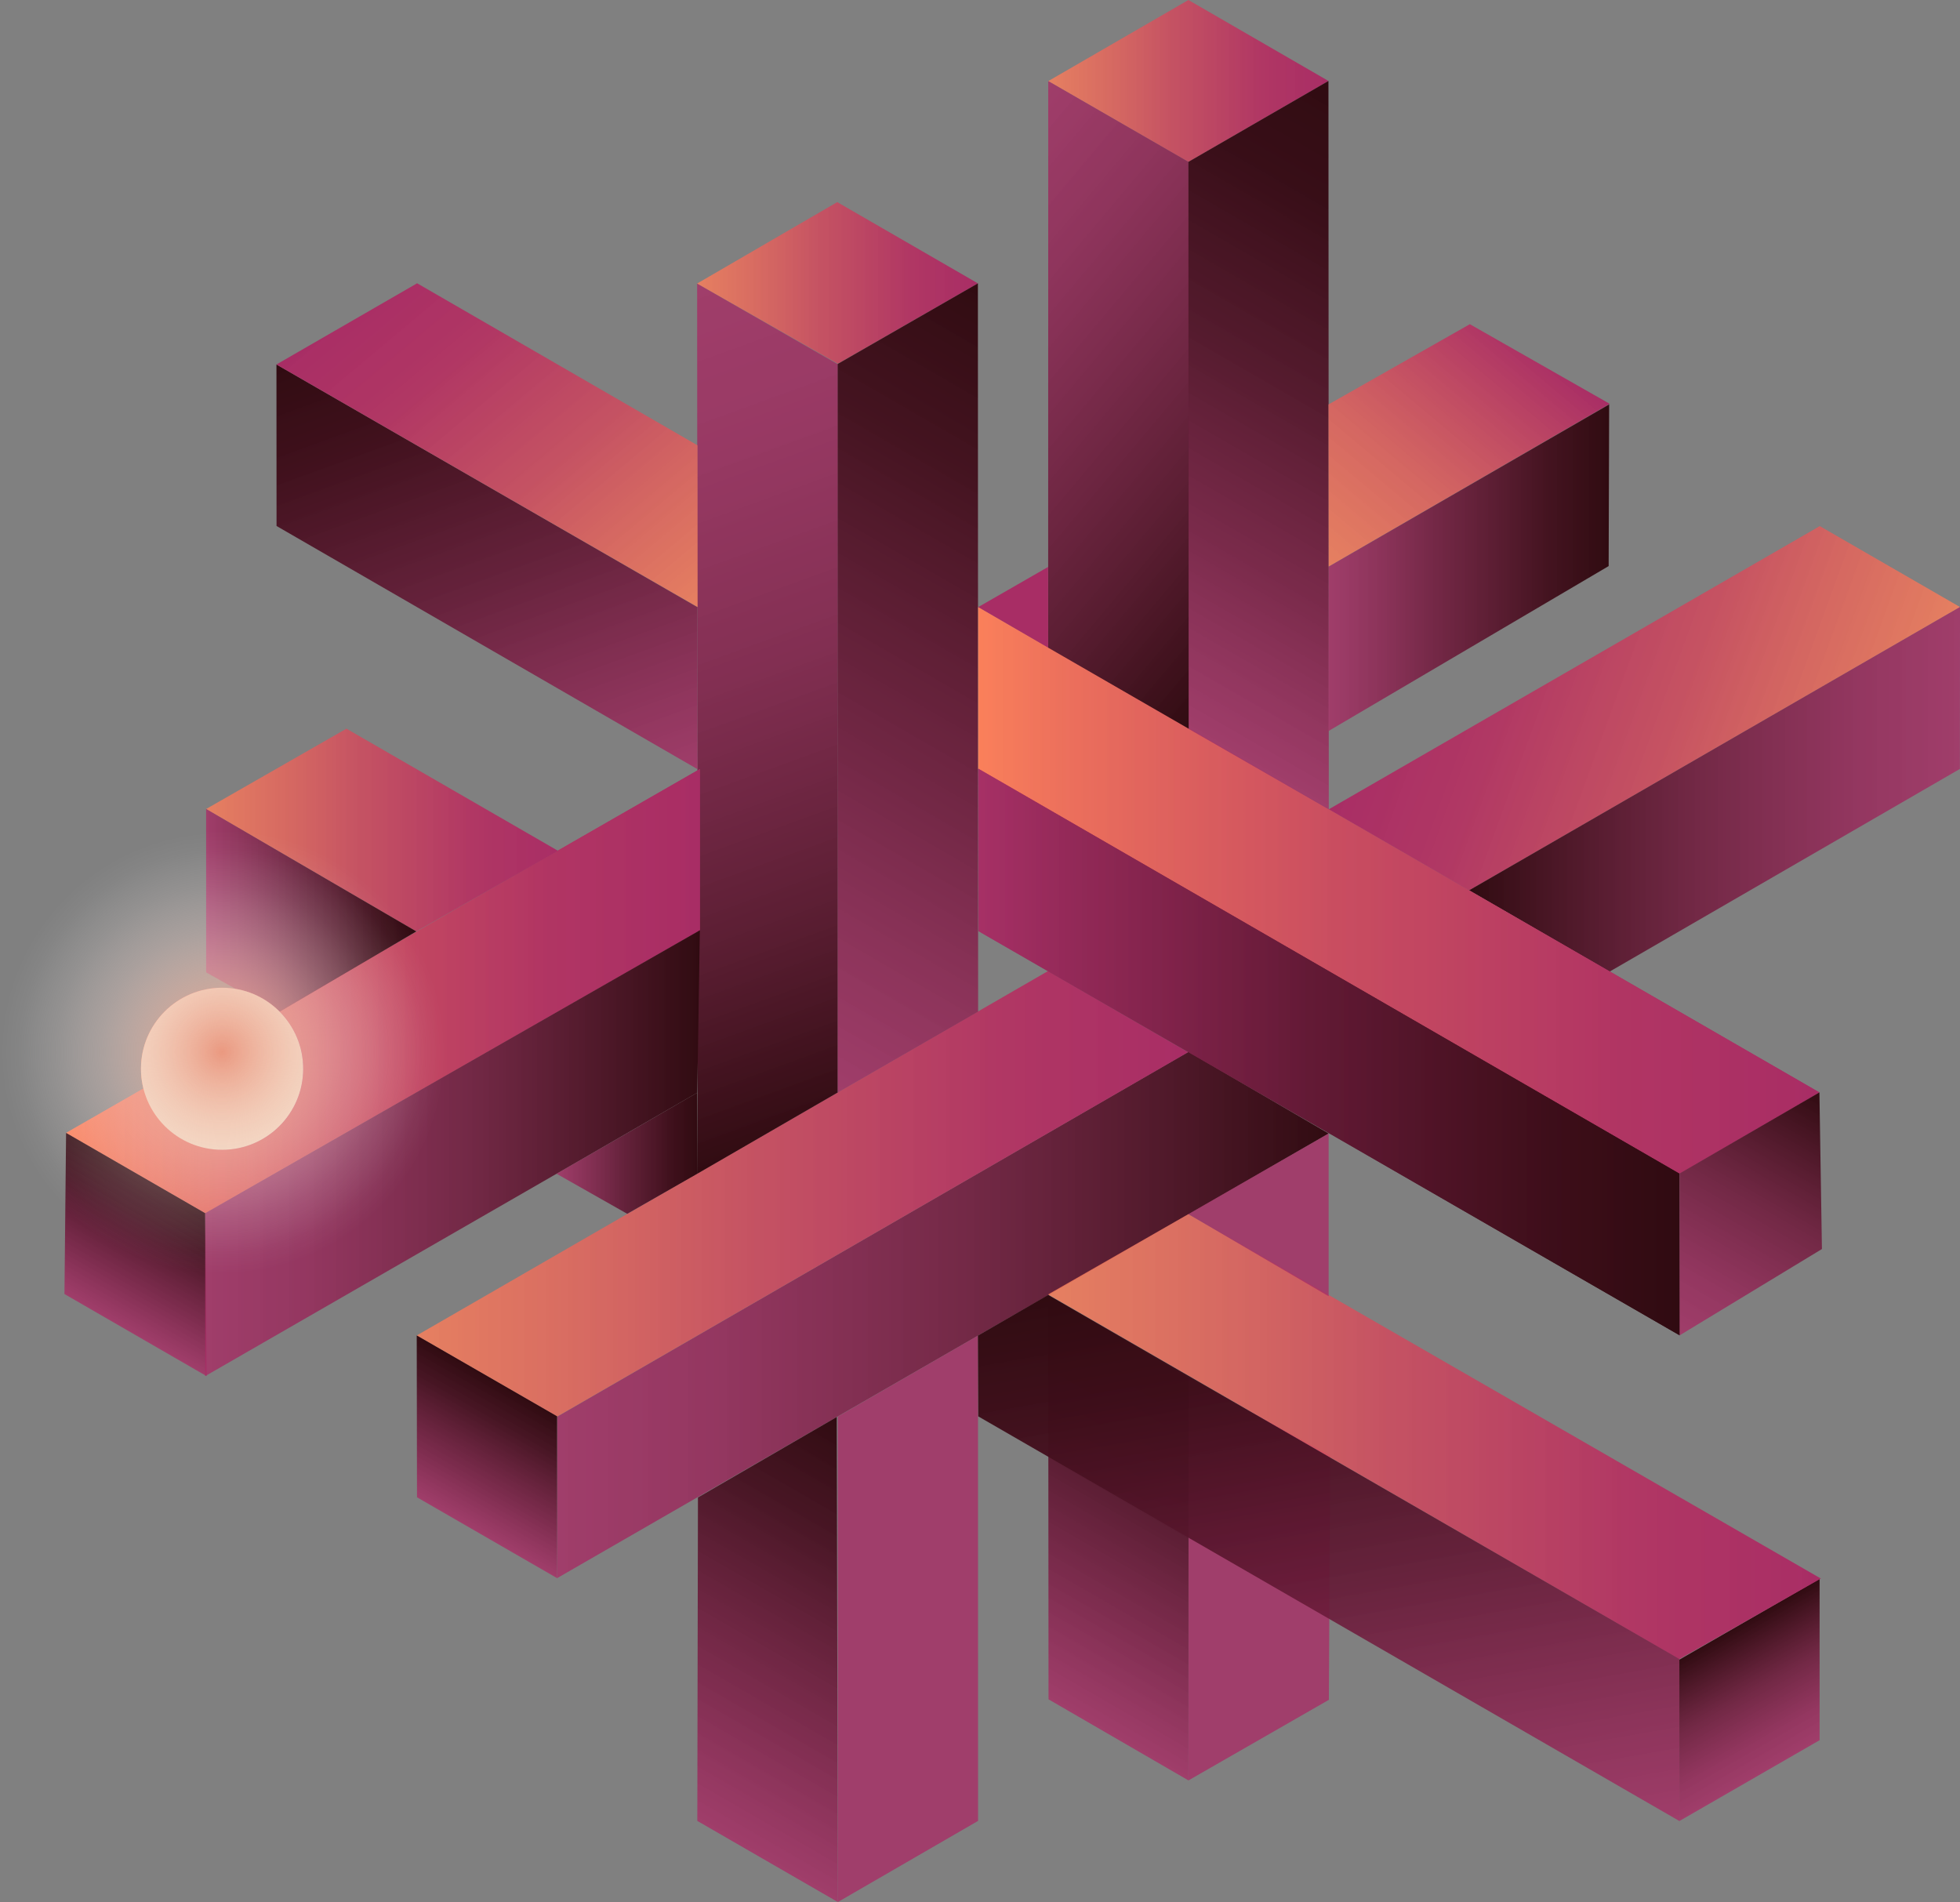 <svg width="507" height="492" fill="none" xmlns="http://www.w3.org/2000/svg"><rect width="100%" height="100%" fill="#808080" stroke="none"/><path d="m144.145 366.454 163.294-94.384 36.243 21.137-199.514 114.98-.023-41.733Z" fill="url(#a)"/><path d="m144.145 366.407-36.349-20.96 163.294-94.261 36.255 20.978-163.2 94.243Z" fill="url(#b)"/><path d="m144.098 366.36.041 41.88-36.273-20.931-.07-41.862 36.302 20.913Z" fill="url(#c)"/><path d="M380.031 230.302 507 157.019l-36.273-20.931L343.7 209.353l36.331 20.949Z" fill="url(#d)"/><path d="m507 157.019-.029 41.88-90.644 52.451-36.296-21.048L507 157.019Z" fill="url(#e)"/><path d="m180.476 303.549-.147-230.208 36.414 20.896-.041 188.352-36.226 20.96Z" fill="url(#f)"/><path d="m216.737 94.085 36.22-20.785-36.385-21.019-36.243 21.06 36.408 20.744Z" fill="url(#g)"/><path d="m252.957 73.3.058 188.363-36.313 20.926-.012-188.44L252.957 73.3Z" fill="url(#h)"/><path d="M216.443 366.548 216.731 492l-36.355-20.984.165-83.66 35.902-20.808Z" fill="url(#i)"/><path d="m216.731 492 36.267-20.984-.018-125.528-36.278 20.954.029 125.558Z" fill="url(#j)"/><path d="m71.511 94.278.024 41.78 108.882 62.9-.041-41.921L71.511 94.278Z" fill="url(#k)"/><path d="m71.511 94.278 36.391-21.001 72.527 41.915.024 41.833L71.511 94.278Z" fill="url(#l)"/><path d="m253.051 198.922 181.368 104.674 36.214-21.013-217.588-125.552.006 41.891Z" fill="url(#m)"/><path d="m253.051 198.922 181.368 104.674 36.214-21.013-217.588-125.552.006 41.891Z" fill="url(#n)"/><path d="m434.419 303.596.065 41.815-181.386-104.55-.047-42.038 181.368 104.773Z" fill="url(#o)"/><path d="m434.419 303.596.065 41.815-181.386-104.55-.047-42.038 181.368 104.773Z" fill="url(#p)"/><path d="m470.633 282.583.652 40.506-36.801 22.322-.023-41.856 36.172-20.972Z" fill="url(#q)"/><path d="m307.41 41.88 36.225-20.937L307.41 0l-36.255 20.978L307.41 41.88Z" fill="url(#r)"/><path d="m307.451 356.464-.03 104.075 36.32-20.843.347-63.264-36.637-19.968Z" fill="url(#s)"/><path d="m307.421 460.539-36.196-20.973-.076-104.479 36.302 21.377-.03 104.075Z" fill="url(#t)"/><path d="m181.034 198.928-163.94 94.126 35.984 20.773 127.956-73.195v-41.704Z" fill="url(#u)"/><path d="m181.034 198.928-163.94 94.126 35.984 20.773 127.956-73.195v-41.704Z" fill="url(#v)"/><path d="M470.68 408.404v41.734l-36.266 20.907-.012-41.727 36.278-20.914Z" fill="url(#w)"/><path d="m307.398 314.056 163.611 94.266-36.648 20.861-163.259-94.349 36.296-20.778Z" fill="url(#x)"/><path d="m89.615 188.486 54.718 31.585-36.655 20.861-54.359-31.667 36.296-20.779Z" fill="url(#y)"/><path d="M434.414 471.045 253.051 366.378l-.082-20.89 18.18-10.525 163.253 94.179.012 41.903Z" fill="url(#z)"/><path d="m271.131 167.531.024-146.553 36.272 20.896.112 146.659-36.408-21.002Z" fill="url(#A)"/><path d="m343.635 20.943.088 188.41-36.249-20.802-.064-146.677 36.225-20.931Z" fill="url(#B)"/><path d="M343.682 293.207v42.097l-36.284-21.248 36.284-20.849Z" fill="url(#C)"/><path d="m53.078 313.827.353 42.132-36.76-21.231.423-41.674 35.984 20.773Z" fill="url(#D)"/><path d="m253.045 157.031 18.074-10.384.012 20.885-18.086-10.501Z" fill="#A82D65"/><path d="m343.688 146.559 72.698-42.103-36.179-20.596-36.56 20.755.041 41.944Z" fill="url(#E)"/><path d="m416.245 104.615-.129 41.815-72.481 42.673.053-42.514 72.557-41.974Z" fill="url(#F)"/><path d="M53.078 313.827v42.132l127.286-73.306.67-42.021-127.956 73.195Z" fill="url(#G)"/><path d="m180.476 303.549-18.233 10.425-18.274-10.355 18.291-10.512 18.099-10.454.117 20.896Z" fill="url(#H)"/><path d="M53.32 209.265v42.261l18.608 10.431 35.75-21.025-54.359-31.667Z" fill="url(#I)"/><path d="M57.449 297.421c11.585 0 20.976-9.384 20.976-20.96 0-11.577-9.391-20.961-20.976-20.961-11.585 0-20.977 9.384-20.977 20.961 0 11.576 9.392 20.96 20.977 20.96Z" fill="url(#J)"/><path d="M57.449 297.421c11.585 0 20.976-9.384 20.976-20.96 0-11.577-9.391-20.961-20.976-20.961-11.585 0-20.977 9.384-20.977 20.961 0 11.576 9.392 20.96 20.977 20.96Z" fill="url(#K)"/><path d="M57.449 297.421c11.585 0 20.976-9.384 20.976-20.96 0-11.577-9.391-20.961-20.976-20.961-11.585 0-20.977 9.384-20.977 20.961 0 11.576 9.392 20.96 20.977 20.96Z" fill="#F2DCC2"/><path style="mix-blend-mode:lighten" d="M57.449 329.522c31.728 0 57.449-25.701 57.449-57.405s-25.721-57.405-57.45-57.405C25.722 214.712 0 240.413 0 272.117s25.72 57.405 57.449 57.405Z" fill="url(#L)"/><defs><linearGradient id="a" x1="144.145" y1="340.129" x2="343.682" y2="340.129" gradientUnits="userSpaceOnUse"><stop stop-color="#A82D65" stop-opacity=".8"/><stop offset=".2" stop-color="#98285A" stop-opacity=".83"/><stop offset=".55" stop-color="#6F1D3D" stop-opacity=".89"/><stop offset="1" stop-color="#300B11"/></linearGradient><linearGradient id="b" x1="107.796" y1="308.796" x2="307.345" y2="308.796" gradientUnits="userSpaceOnUse"><stop stop-color="#FF8059" stop-opacity=".8"/><stop offset=".06" stop-color="#F7785A" stop-opacity=".82"/><stop offset=".43" stop-color="#CB4F60" stop-opacity=".92"/><stop offset=".76" stop-color="#B13563" stop-opacity=".98"/><stop offset="1" stop-color="#A82D65"/></linearGradient><linearGradient id="c" x1="116.901" y1="392.527" x2="135.019" y2="361.124" gradientUnits="userSpaceOnUse"><stop stop-color="#A82D65" stop-opacity=".8"/><stop offset=".31" stop-color="#7D2047" stop-opacity=".87"/><stop offset=".76" stop-color="#451120" stop-opacity=".96"/><stop offset="1" stop-color="#300B11"/></linearGradient><linearGradient id="d" x1="489.031" y1="206.348" x2="361.685" y2="159.962" gradientUnits="userSpaceOnUse"><stop stop-color="#FF8059" stop-opacity=".8"/><stop offset=".05" stop-color="#F87959" stop-opacity=".81"/><stop offset=".43" stop-color="#CC4F5F" stop-opacity=".92"/><stop offset=".76" stop-color="#B13663" stop-opacity=".98"/><stop offset="1" stop-color="#A82D65"/></linearGradient><linearGradient id="e" x1="507" y1="204.188" x2="380.031" y2="204.188" gradientUnits="userSpaceOnUse"><stop stop-color="#A82D65" stop-opacity=".8"/><stop offset=".2" stop-color="#98285A" stop-opacity=".83"/><stop offset=".55" stop-color="#6F1D3D" stop-opacity=".89"/><stop offset="1" stop-color="#300B11"/></linearGradient><linearGradient id="f" x1="156.093" y1="82.157" x2="230.054" y2="285.518" gradientUnits="userSpaceOnUse"><stop stop-color="#A82D65" stop-opacity=".8"/><stop offset=".18" stop-color="#9E2A5E" stop-opacity=".82"/><stop offset=".45" stop-color="#83224B" stop-opacity=".86"/><stop offset=".76" stop-color="#57162C" stop-opacity=".93"/><stop offset="1" stop-color="#300B11"/></linearGradient><linearGradient id="g" x1="180.329" y1="73.183" x2="252.957" y2="73.183" gradientUnits="userSpaceOnUse"><stop stop-color="#FF8059" stop-opacity=".8"/><stop offset=".06" stop-color="#F7785A" stop-opacity=".82"/><stop offset=".43" stop-color="#CB4F60" stop-opacity=".92"/><stop offset=".76" stop-color="#B13563" stop-opacity=".98"/><stop offset="1" stop-color="#A82D65"/></linearGradient><linearGradient id="h" x1="184.952" y1="264.269" x2="284.593" y2="91.548" gradientUnits="userSpaceOnUse"><stop stop-color="#A82D65" stop-opacity=".8"/><stop offset=".38" stop-color="#721D3F" stop-opacity=".89"/><stop offset=".78" stop-color="#42101D" stop-opacity=".97"/><stop offset="1" stop-color="#300B11"/></linearGradient><linearGradient id="i" x1="180.488" y1="471.092" x2="234.715" y2="377.089" gradientUnits="userSpaceOnUse"><stop stop-color="#A82D65" stop-opacity=".8"/><stop offset=".31" stop-color="#7D2047" stop-opacity=".87"/><stop offset=".76" stop-color="#451120" stop-opacity=".96"/><stop offset="1" stop-color="#300B11"/></linearGradient><linearGradient id="j" x1="198.275" y1="395.902" x2="271.382" y2="441.618" gradientUnits="userSpaceOnUse"><stop stop-color="#A82D65" stop-opacity=".8"/><stop offset="1" stop-color="#A82D65" stop-opacity=".8"/></linearGradient><linearGradient id="k" x1="149.185" y1="210.315" x2="102.836" y2="82.886" gradientUnits="userSpaceOnUse"><stop stop-color="#A82D65" stop-opacity=".8"/><stop offset=".05" stop-color="#A02A5F" stop-opacity=".81"/><stop offset=".47" stop-color="#631935" stop-opacity=".91"/><stop offset=".81" stop-color="#3E0E1A" stop-opacity=".98"/><stop offset="1" stop-color="#300B11"/></linearGradient><linearGradient id="l" x1="174.25" y1="162.225" x2="98.383" y2="71.747" gradientUnits="userSpaceOnUse"><stop stop-color="#FF8059" stop-opacity=".8"/><stop offset=".06" stop-color="#F7785A" stop-opacity=".82"/><stop offset=".43" stop-color="#CB4F60" stop-opacity=".92"/><stop offset=".76" stop-color="#B13563" stop-opacity=".98"/><stop offset="1" stop-color="#A82D65"/></linearGradient><linearGradient id="m" x1="253.045" y1="230.313" x2="470.633" y2="230.313" gradientUnits="userSpaceOnUse"><stop stop-color="#FF8059" stop-opacity=".8"/><stop offset=".08" stop-color="#E0625D" stop-opacity=".87"/><stop offset=".19" stop-color="#C74A60" stop-opacity=".93"/><stop offset=".32" stop-color="#B53963" stop-opacity=".97"/><stop offset=".5" stop-color="#AA2F64" stop-opacity=".99"/><stop offset="1" stop-color="#A82D65"/></linearGradient><linearGradient id="n" x1="253.045" y1="230.313" x2="470.633" y2="230.313" gradientUnits="userSpaceOnUse"><stop stop-color="#FF8059" stop-opacity=".8"/><stop offset=".06" stop-color="#F7785A" stop-opacity=".82"/><stop offset=".43" stop-color="#CB4F60" stop-opacity=".92"/><stop offset=".76" stop-color="#B13563" stop-opacity=".98"/><stop offset="1" stop-color="#A82D65"/></linearGradient><linearGradient id="o" x1="253.051" y1="272.117" x2="434.484" y2="272.117" gradientUnits="userSpaceOnUse"><stop stop-color="#A82D65" stop-opacity=".8"/><stop offset=".05" stop-color="#A02A5F" stop-opacity=".81"/><stop offset=".47" stop-color="#631935" stop-opacity=".91"/><stop offset=".81" stop-color="#3E0E1A" stop-opacity=".98"/><stop offset="1" stop-color="#300B11"/></linearGradient><linearGradient id="p" x1="253.051" y1="272.117" x2="434.484" y2="272.117" gradientUnits="userSpaceOnUse"><stop stop-color="#A82D65" stop-opacity=".8"/><stop offset=".05" stop-color="#A02A5F" stop-opacity=".81"/><stop offset=".47" stop-color="#631935" stop-opacity=".91"/><stop offset=".81" stop-color="#3E0E1A" stop-opacity=".98"/><stop offset="1" stop-color="#300B11"/></linearGradient><linearGradient id="q" x1="434.373" y1="345.347" x2="470.592" y2="282.559" gradientUnits="userSpaceOnUse"><stop stop-color="#A82D65" stop-opacity=".8"/><stop offset=".2" stop-color="#98285A" stop-opacity=".83"/><stop offset=".55" stop-color="#6F1D3D" stop-opacity=".89"/><stop offset="1" stop-color="#300B11"/></linearGradient><linearGradient id="r" x1="271.155" y1="20.943" x2="343.635" y2="20.943" gradientUnits="userSpaceOnUse"><stop stop-color="#FF8059" stop-opacity=".8"/><stop offset=".06" stop-color="#F7785A" stop-opacity=".82"/><stop offset=".43" stop-color="#CB4F60" stop-opacity=".92"/><stop offset=".76" stop-color="#B13563" stop-opacity=".98"/><stop offset="1" stop-color="#A82D65"/></linearGradient><linearGradient id="s" x1="307.421" y1="408.504" x2="344.088" y2="408.504" gradientUnits="userSpaceOnUse"><stop stop-color="#A82D65" stop-opacity=".8"/><stop offset="1" stop-color="#A82D65" stop-opacity=".8"/></linearGradient><linearGradient id="t" x1="266.637" y1="437.013" x2="311.881" y2="358.582" gradientUnits="userSpaceOnUse"><stop stop-color="#A82D65" stop-opacity=".8"/><stop offset=".31" stop-color="#7D2047" stop-opacity=".87"/><stop offset=".76" stop-color="#451120" stop-opacity=".96"/><stop offset="1" stop-color="#300B11"/></linearGradient><linearGradient id="u" x1="17.094" y1="256.374" x2="181.034" y2="256.374" gradientUnits="userSpaceOnUse"><stop stop-color="#FF8059" stop-opacity=".8"/><stop offset=".06" stop-color="#F7785A" stop-opacity=".82"/><stop offset=".43" stop-color="#CB4F60" stop-opacity=".92"/><stop offset=".76" stop-color="#B13563" stop-opacity=".98"/><stop offset="1" stop-color="#A82D65"/></linearGradient><linearGradient id="v" x1="17.094" y1="256.374" x2="181.034" y2="256.374" gradientUnits="userSpaceOnUse"><stop stop-color="#FF8059" stop-opacity=".8"/><stop offset=".06" stop-color="#F7785A" stop-opacity=".82"/><stop offset=".43" stop-color="#CB4F60" stop-opacity=".92"/><stop offset=".76" stop-color="#B13563" stop-opacity=".98"/><stop offset="1" stop-color="#A82D65"/></linearGradient><linearGradient id="w" x1="461.593" y1="455.379" x2="443.521" y2="424.059" gradientUnits="userSpaceOnUse"><stop stop-color="#A82D65" stop-opacity=".8"/><stop offset=".2" stop-color="#98285A" stop-opacity=".83"/><stop offset=".55" stop-color="#6F1D3D" stop-opacity=".89"/><stop offset="1" stop-color="#300B11"/></linearGradient><linearGradient id="x" x1="271.102" y1="371.619" x2="471.009" y2="371.619" gradientUnits="userSpaceOnUse"><stop stop-color="#FF8059" stop-opacity=".8"/><stop offset=".06" stop-color="#F7785A" stop-opacity=".82"/><stop offset=".43" stop-color="#CB4F60" stop-opacity=".92"/><stop offset=".76" stop-color="#B13563" stop-opacity=".98"/><stop offset="1" stop-color="#A82D65"/></linearGradient><linearGradient id="y" x1="53.319" y1="214.712" x2="144.333" y2="214.712" gradientUnits="userSpaceOnUse"><stop stop-color="#FF8059" stop-opacity=".8"/><stop offset=".06" stop-color="#F7785A" stop-opacity=".82"/><stop offset=".43" stop-color="#CB4F60" stop-opacity=".92"/><stop offset=".76" stop-color="#B13563" stop-opacity=".98"/><stop offset="1" stop-color="#A82D65"/></linearGradient><linearGradient id="z" x1="359.002" y1="484.334" x2="330.836" y2="324.449" gradientUnits="userSpaceOnUse"><stop stop-color="#A82D65" stop-opacity=".8"/><stop offset=".05" stop-color="#A02A5F" stop-opacity=".81"/><stop offset=".47" stop-color="#631935" stop-opacity=".91"/><stop offset=".81" stop-color="#3E0E1A" stop-opacity=".98"/><stop offset="1" stop-color="#300B11"/></linearGradient><linearGradient id="A" x1="237.384" y1="61.191" x2="341.238" y2="148.404" gradientUnits="userSpaceOnUse"><stop stop-color="#A82D65" stop-opacity=".8"/><stop offset=".24" stop-color="#912655" stop-opacity=".84"/><stop offset=".71" stop-color="#57162C" stop-opacity=".93"/><stop offset="1" stop-color="#300B11"/></linearGradient><linearGradient id="B" x1="293.77" y1="180.644" x2="375.351" y2="39.238" gradientUnits="userSpaceOnUse"><stop stop-color="#A82D65" stop-opacity=".8"/><stop offset=".27" stop-color="#7A1F44" stop-opacity=".88"/><stop offset=".56" stop-color="#511428" stop-opacity=".94"/><stop offset=".82" stop-color="#380D17" stop-opacity=".99"/><stop offset="1" stop-color="#300B11"/></linearGradient><linearGradient id="C" x1="307.398" y1="314.255" x2="343.682" y2="314.255" gradientUnits="userSpaceOnUse"><stop stop-color="#A82D65" stop-opacity=".8"/><stop offset="1" stop-color="#A82D65" stop-opacity=".8"/></linearGradient><linearGradient id="D" x1="26.175" y1="340.234" x2="44.329" y2="308.767" gradientUnits="userSpaceOnUse"><stop stop-color="#A82D65" stop-opacity=".8"/><stop offset=".31" stop-color="#7D2047" stop-opacity=".87"/><stop offset=".76" stop-color="#451120" stop-opacity=".96"/><stop offset="1" stop-color="#300B11"/></linearGradient><linearGradient id="E" x1="344.299" y1="147.07" x2="395.035" y2="86.557" gradientUnits="userSpaceOnUse"><stop stop-color="#FF8059" stop-opacity=".8"/><stop offset=".4" stop-color="#E1635D" stop-opacity=".87"/><stop offset="1" stop-color="#A82D65"/></linearGradient><linearGradient id="F" x1="343.635" y1="146.859" x2="416.245" y2="146.859" gradientUnits="userSpaceOnUse"><stop stop-color="#A82D65" stop-opacity=".8"/><stop offset=".38" stop-color="#721D3F" stop-opacity=".89"/><stop offset=".78" stop-color="#42101D" stop-opacity=".97"/><stop offset="1" stop-color="#300B11"/></linearGradient><linearGradient id="G" x1="53.078" y1="298.296" x2="181.034" y2="298.296" gradientUnits="userSpaceOnUse"><stop stop-color="#A82D65" stop-opacity=".8"/><stop offset=".2" stop-color="#98285A" stop-opacity=".83"/><stop offset=".55" stop-color="#6F1D3D" stop-opacity=".89"/><stop offset="1" stop-color="#300B11"/></linearGradient><linearGradient id="H" x1="143.969" y1="298.313" x2="180.476" y2="298.313" gradientUnits="userSpaceOnUse"><stop stop-color="#A82D65" stop-opacity=".8"/><stop offset=".05" stop-color="#A02A5F" stop-opacity=".81"/><stop offset=".47" stop-color="#631935" stop-opacity=".91"/><stop offset=".81" stop-color="#3E0E1A" stop-opacity=".98"/><stop offset="1" stop-color="#300B11"/></linearGradient><linearGradient id="I" x1="53.319" y1="235.614" x2="107.678" y2="235.614" gradientUnits="userSpaceOnUse"><stop stop-color="#A82D65" stop-opacity=".8"/><stop offset=".05" stop-color="#A02A5F" stop-opacity=".81"/><stop offset=".47" stop-color="#631935" stop-opacity=".91"/><stop offset=".81" stop-color="#3E0E1A" stop-opacity=".98"/><stop offset="1" stop-color="#300B11"/></linearGradient><linearGradient id="J" x1="36.472" y1="276.461" x2="78.425" y2="276.461" gradientUnits="userSpaceOnUse"><stop stop-color="#FF8059" stop-opacity=".8"/><stop offset=".61" stop-color="#C54860" stop-opacity=".93"/><stop offset="1" stop-color="#A82D65"/></linearGradient><linearGradient id="K" x1="36.472" y1="276.461" x2="78.425" y2="276.461" gradientUnits="userSpaceOnUse"><stop stop-color="#FF8059" stop-opacity=".8"/><stop offset=".61" stop-color="#C54860" stop-opacity=".93"/><stop offset="1" stop-color="#A82D65"/></linearGradient><radialGradient id="L" cx="0" cy="0" r="1" gradientUnits="userSpaceOnUse" gradientTransform="matrix(57.449 0 0 57.405 57.449 272.117)"><stop stop-color="#EA9980"/><stop offset=".05" stop-color="#EB9F88" stop-opacity=".94"/><stop offset=".32" stop-color="#F2C1B1" stop-opacity=".61"/><stop offset=".55" stop-color="#F7DBD3" stop-opacity=".35"/><stop offset=".75" stop-color="#FBEEEA" stop-opacity=".16"/><stop offset=".91" stop-color="#FEFAF9" stop-opacity=".04"/><stop offset="1" stop-color="#fff" stop-opacity="0"/></radialGradient></defs></svg>
